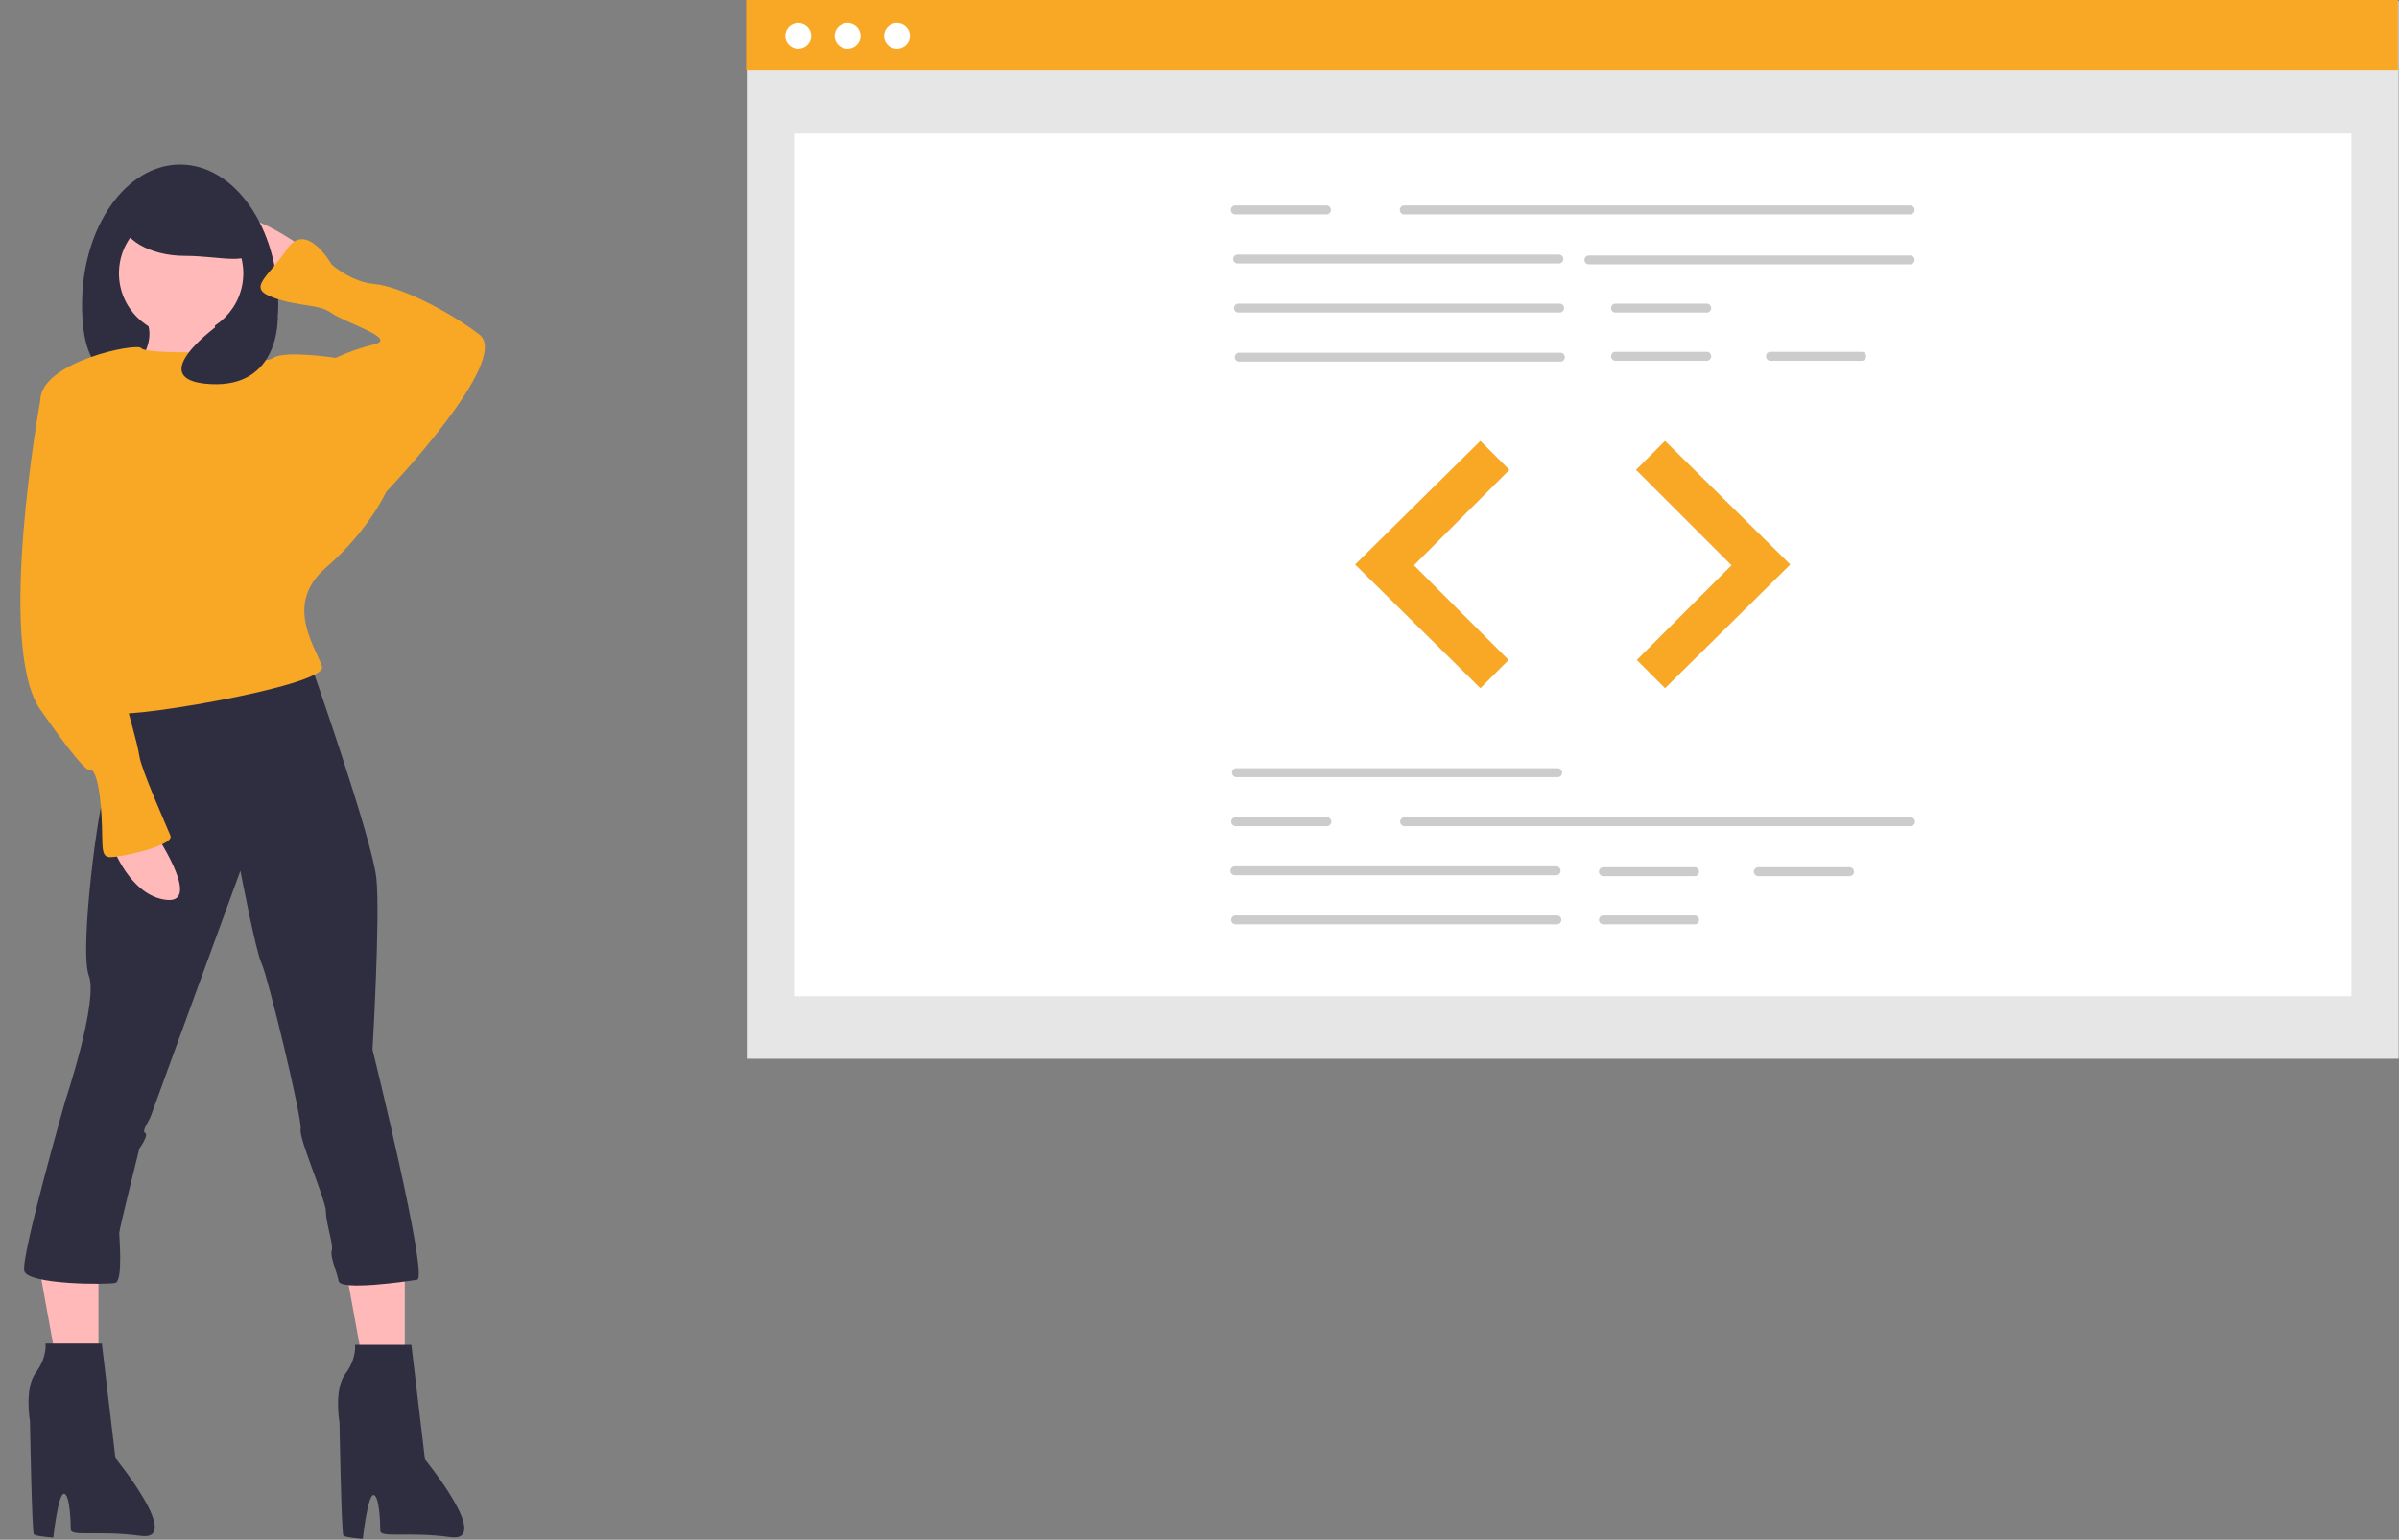 <svg width="888" height="570" viewBox="0 0 888 570" fill="none" xmlns="http://www.w3.org/2000/svg">
<rect x="0" y="0" width="888" height="570" fill="#808080" stroke="none"/>
<g id="undraw_proud_coder_7ain 1" clip-path="url(#clip0)">
<g id="screen-coder">
<path id="Vector" d="M887.873 0.347H276.411V391.954H887.873V0.347Z" fill="#E6E6E6"/>
<path id="Vector_2" d="M870.388 49.464H293.896V368.786H870.388V49.464Z" fill="white"/>
<path id="Vector_3" d="M887.612 0H276.15V25.977H887.612V0Z" fill="#F9A826"/>
<path id="Vector_4" d="M295.454 18.096C298.113 18.096 300.269 15.94 300.269 13.281C300.269 10.622 298.113 8.466 295.454 8.466C292.795 8.466 290.64 10.622 290.64 13.281C290.64 15.94 292.795 18.096 295.454 18.096Z" fill="white"/>
<path id="Vector_5" d="M313.73 18.096C316.389 18.096 318.544 15.94 318.544 13.281C318.544 10.622 316.389 8.466 313.73 8.466C311.071 8.466 308.915 10.622 308.915 13.281C308.915 15.94 311.071 18.096 313.73 18.096Z" fill="white"/>
<path id="Vector_6" d="M332.005 18.096C334.664 18.096 336.82 15.94 336.82 13.281C336.82 10.622 334.664 8.466 332.005 8.466C329.346 8.466 327.19 10.622 327.19 13.281C327.19 15.94 329.346 18.096 332.005 18.096Z" fill="white"/>
<path id="Vector_7" d="M707.267 79.373H519.58C519.179 79.32 518.811 79.123 518.545 78.819C518.278 78.516 518.131 78.125 518.131 77.721C518.131 77.317 518.278 76.927 518.545 76.623C518.811 76.319 519.179 76.122 519.58 76.069H707.267C707.667 76.122 708.035 76.319 708.302 76.623C708.568 76.927 708.715 77.317 708.715 77.721C708.715 78.125 708.568 78.516 708.302 78.819C708.035 79.123 707.667 79.32 707.267 79.373V79.373Z" fill="#CCCCCC"/>
<path id="Vector_8" d="M577.218 97.54H457.886C457.486 97.487 457.118 97.291 456.851 96.987C456.585 96.683 456.438 96.293 456.438 95.888C456.438 95.484 456.585 95.094 456.851 94.79C457.118 94.486 457.486 94.29 457.886 94.237H577.218C577.619 94.29 577.987 94.486 578.253 94.79C578.52 95.094 578.666 95.484 578.666 95.888C578.666 96.293 578.52 96.683 578.253 96.987C577.987 97.291 577.619 97.487 577.218 97.54V97.54Z" fill="#CCCCCC"/>
<path id="Vector_9" d="M707.267 97.87H587.935C587.534 97.818 587.166 97.621 586.9 97.317C586.634 97.013 586.487 96.623 586.487 96.219C586.487 95.815 586.634 95.424 586.9 95.121C587.166 94.817 587.534 94.62 587.935 94.567H707.267C707.668 94.62 708.035 94.817 708.302 95.121C708.568 95.424 708.715 95.815 708.715 96.219C708.715 96.623 708.568 97.013 708.302 97.317C708.035 97.621 707.668 97.818 707.267 97.87H707.267Z" fill="#CCCCCC"/>
<path id="Vector_10" d="M577.508 115.708H458.176C457.775 115.655 457.408 115.458 457.141 115.154C456.875 114.85 456.728 114.46 456.728 114.056C456.728 113.652 456.875 113.261 457.141 112.958C457.408 112.654 457.775 112.457 458.176 112.404H577.508C577.908 112.457 578.276 112.654 578.543 112.958C578.809 113.261 578.956 113.652 578.956 114.056C578.956 114.46 578.809 114.85 578.543 115.154C578.276 115.458 577.908 115.655 577.508 115.708V115.708Z" fill="#CCCCCC"/>
<path id="Vector_11" d="M577.798 133.875H458.466C458.065 133.822 457.697 133.626 457.431 133.322C457.164 133.018 457.017 132.627 457.017 132.223C457.017 131.819 457.164 131.429 457.431 131.125C457.697 130.821 458.065 130.625 458.466 130.572H577.798C578.198 130.625 578.566 130.821 578.832 131.125C579.099 131.429 579.246 131.819 579.246 132.223C579.246 132.627 579.099 133.018 578.832 133.322C578.566 133.626 578.198 133.822 577.798 133.875V133.875Z" fill="#CCCCCC"/>
<path id="Vector_12" d="M631.96 115.708H597.783C597.382 115.655 597.014 115.458 596.748 115.154C596.481 114.85 596.335 114.46 596.335 114.056C596.335 113.652 596.481 113.261 596.748 112.958C597.014 112.654 597.382 112.457 597.783 112.404H631.96C632.361 112.457 632.729 112.654 632.995 112.958C633.262 113.261 633.408 113.652 633.408 114.056C633.408 114.46 633.262 114.85 632.995 115.154C632.729 115.458 632.361 115.655 631.96 115.708V115.708Z" fill="#CCCCCC"/>
<path id="Vector_13" d="M631.96 133.545H597.783C597.382 133.492 597.014 133.295 596.748 132.991C596.481 132.688 596.335 132.297 596.335 131.893C596.335 131.489 596.481 131.099 596.748 130.795C597.014 130.491 597.382 130.294 597.783 130.241H631.96C632.361 130.294 632.729 130.491 632.995 130.795C633.262 131.099 633.408 131.489 633.408 131.893C633.408 132.297 633.262 132.688 632.995 132.991C632.729 133.295 632.361 133.492 631.96 133.545V133.545Z" fill="#CCCCCC"/>
<path id="Vector_14" d="M689.309 133.545H655.132C654.731 133.492 654.363 133.295 654.097 132.991C653.83 132.688 653.683 132.297 653.683 131.893C653.683 131.489 653.83 131.099 654.097 130.795C654.363 130.491 654.731 130.294 655.132 130.241H689.309C689.71 130.294 690.078 130.491 690.344 130.795C690.61 131.099 690.757 131.489 690.757 131.893C690.757 132.297 690.61 132.688 690.344 132.991C690.078 133.295 689.71 133.492 689.309 133.545V133.545Z" fill="#CCCCCC"/>
<path id="Vector_15" d="M491.195 79.373H457.017C456.617 79.32 456.249 79.123 455.982 78.819C455.716 78.516 455.569 78.125 455.569 77.721C455.569 77.317 455.716 76.927 455.982 76.623C456.249 76.319 456.617 76.122 457.017 76.069H491.195C491.596 76.122 491.963 76.319 492.23 76.623C492.496 76.927 492.643 77.317 492.643 77.721C492.643 78.125 492.496 78.516 492.23 78.819C491.963 79.123 491.596 79.32 491.195 79.373Z" fill="#CCCCCC"/>
<path id="Vector_16" d="M576.784 287.678H457.452C457.051 287.626 456.683 287.429 456.417 287.125C456.151 286.821 456.004 286.431 456.004 286.027C456.004 285.623 456.151 285.232 456.417 284.928C456.683 284.625 457.051 284.428 457.452 284.375H576.784C577.184 284.428 577.552 284.625 577.819 284.928C578.085 285.232 578.232 285.623 578.232 286.027C578.232 286.431 578.085 286.821 577.819 287.125C577.552 287.429 577.184 287.626 576.784 287.678H576.784Z" fill="#CCCCCC"/>
<path id="Vector_17" d="M576.204 324.013H456.873C456.472 323.961 456.104 323.764 455.838 323.46C455.571 323.156 455.424 322.766 455.424 322.362C455.424 321.958 455.571 321.567 455.838 321.263C456.104 320.96 456.472 320.763 456.873 320.71H576.205C576.605 320.763 576.973 320.96 577.239 321.263C577.506 321.567 577.653 321.958 577.653 322.362C577.653 322.766 577.506 323.156 577.239 323.46C576.973 323.764 576.605 323.961 576.205 324.013H576.204Z" fill="#CCCCCC"/>
<path id="Vector_18" d="M576.494 342.181H457.162C456.762 342.128 456.394 341.931 456.127 341.627C455.861 341.324 455.714 340.933 455.714 340.529C455.714 340.125 455.861 339.735 456.127 339.431C456.394 339.127 456.762 338.93 457.162 338.878H576.494C576.895 338.93 577.263 339.127 577.529 339.431C577.796 339.735 577.942 340.125 577.942 340.529C577.942 340.933 577.796 341.324 577.529 341.627C577.263 341.931 576.895 342.128 576.494 342.181H576.494Z" fill="#CCCCCC"/>
<path id="Vector_19" d="M627.471 324.344H593.293C592.893 324.291 592.525 324.094 592.258 323.79C591.992 323.486 591.845 323.096 591.845 322.692C591.845 322.288 591.992 321.898 592.258 321.594C592.525 321.29 592.893 321.093 593.293 321.04H627.471C627.871 321.093 628.239 321.29 628.506 321.594C628.772 321.898 628.919 322.288 628.919 322.692C628.919 323.096 628.772 323.486 628.506 323.79C628.239 324.094 627.871 324.291 627.471 324.344V324.344Z" fill="#CCCCCC"/>
<path id="Vector_20" d="M627.471 342.181H593.293C592.893 342.128 592.525 341.931 592.258 341.627C591.992 341.324 591.845 340.933 591.845 340.529C591.845 340.125 591.992 339.735 592.258 339.431C592.525 339.127 592.893 338.93 593.293 338.878H627.471C627.871 338.93 628.239 339.127 628.506 339.431C628.772 339.735 628.919 340.125 628.919 340.529C628.919 340.933 628.772 341.324 628.506 341.627C628.239 341.931 627.871 342.128 627.471 342.181V342.181Z" fill="#CCCCCC"/>
<path id="Vector_21" d="M684.82 324.344H650.642C650.241 324.291 649.874 324.094 649.607 323.79C649.341 323.486 649.194 323.096 649.194 322.692C649.194 322.288 649.341 321.898 649.607 321.594C649.874 321.29 650.241 321.093 650.642 321.04H684.82C685.22 321.093 685.588 321.29 685.855 321.594C686.121 321.898 686.268 322.288 686.268 322.692C686.268 323.096 686.121 323.486 685.855 323.79C685.588 324.094 685.22 324.291 684.82 324.344V324.344Z" fill="#CCCCCC"/>
<path id="Vector_22" d="M707.412 305.846H519.725C519.324 305.793 518.956 305.596 518.69 305.293C518.423 304.989 518.276 304.598 518.276 304.194C518.276 303.79 518.423 303.4 518.69 303.096C518.956 302.792 519.324 302.595 519.725 302.543H707.412C707.812 302.595 708.18 302.792 708.447 303.096C708.713 303.4 708.86 303.79 708.86 304.194C708.86 304.598 708.713 304.989 708.447 305.293C708.18 305.596 707.812 305.793 707.412 305.846V305.846Z" fill="#CCCCCC"/>
<path id="Vector_23" d="M491.34 305.846H457.162C456.762 305.793 456.394 305.596 456.127 305.293C455.861 304.989 455.714 304.598 455.714 304.194C455.714 303.79 455.861 303.4 456.127 303.096C456.394 302.792 456.762 302.595 457.162 302.543H491.34C491.74 302.595 492.108 302.792 492.375 303.096C492.641 303.4 492.788 303.79 492.788 304.194C492.788 304.598 492.641 304.989 492.375 305.293C492.108 305.596 491.74 305.793 491.34 305.846V305.846Z" fill="#CCCCCC"/>
<path id="Vector_24" d="M547.965 163.221L501.622 208.985L547.965 254.748L558.392 244.321L523.345 209.274L558.681 173.938L547.965 163.221Z" fill="#E6E6E6"/>
<path id="Vector_25" d="M616.32 163.221L662.662 208.985L616.32 254.748L605.893 244.321L640.939 209.274L605.603 173.938L616.32 163.221Z" fill="#E6E6E6"/>
<path id="Vector_26" d="M547.965 163.221L501.622 208.985L547.965 254.748L558.392 244.321L523.345 209.274L558.681 173.938L547.965 163.221Z" fill="#F9A826"/>
<path id="Vector_27" d="M616.32 163.221L662.662 208.985L616.32 254.748L605.893 244.321L640.939 209.274L605.603 173.938L616.32 163.221Z" fill="#F9A826"/>
</g>
<g id="girl-coder">
<path id="Vector_28" d="M149.825 460.994V511.12H135.503L125.956 458.607L149.825 460.994Z" fill="#FFB9B9"/>
<path id="Vector_29" d="M36.445 460.994V511.12H22.124L12.576 458.607L36.445 460.994Z" fill="#FFB9B9"/>
<path id="Vector_30" d="M111.998 91.482C111.998 91.482 88.984 74.941 86.107 82.852C83.23 90.763 103.367 105.147 103.367 105.147L111.998 91.482Z" fill="#FFB9B9"/>
<path id="Vector_31" d="M30.37 112.698C30.37 141.296 42.683 142.185 62.741 142.185C82.8 142.185 103.008 141.296 103.008 112.698C103.008 84.1 86.747 60.917 66.689 60.917C46.63 60.917 30.37 84.1 30.37 112.698Z" fill="#2F2E41"/>
<path id="Vector_32" d="M79.634 112.339C79.634 112.339 76.757 133.914 90.422 135.353C104.087 136.791 45.832 141.106 45.832 141.106C45.832 141.106 60.935 127.442 53.024 116.654C45.113 105.866 79.634 112.339 79.634 112.339Z" fill="#FFB9B9"/>
<path id="Vector_33" d="M152.272 497.823L157.307 540.255C157.307 540.255 182.478 571.181 166.656 569.023C150.834 566.865 140.765 569.482 140.765 566.605C140.765 563.728 140.393 553.45 138.236 553.45C136.078 553.45 134.293 569.68 134.293 569.68C134.293 569.68 127.82 569.19 127.101 568.471C126.381 567.752 125.662 526.591 125.662 526.591C125.662 526.591 123.505 514.365 127.82 508.611C132.135 502.858 131.416 497.823 131.416 497.823L152.272 497.823Z" fill="#2F2E41"/>
<path id="Vector_34" d="M37.699 497.357L42.733 539.789C42.733 539.789 67.905 570.714 52.083 568.556C36.261 566.399 26.192 569.015 26.192 566.138C26.192 563.262 25.82 552.983 23.662 552.983C21.505 552.983 19.719 569.214 19.719 569.214C19.719 569.214 13.247 568.724 12.527 568.005C11.808 567.285 11.089 526.124 11.089 526.124C11.089 526.124 8.931 513.898 13.247 508.145C17.562 502.391 16.843 497.357 16.843 497.357H37.699Z" fill="#2F2E41"/>
<path id="Vector_35" d="M114.874 245.388C114.874 245.388 137.888 310.835 139.327 325.218C140.765 339.602 137.888 388.507 137.888 388.507C137.888 388.507 158.745 473.005 154.43 473.725C150.115 474.444 126.084 477.853 125.365 474.258C124.646 470.662 122.082 465.094 122.801 462.937C123.52 460.779 120.643 452.868 120.643 448.553C120.643 444.238 110.559 421.589 111.278 417.994C111.998 414.398 99.052 361.178 96.895 356.863C94.737 352.547 88.984 322.342 88.984 322.342C88.984 322.342 56.62 410.802 55.901 412.959C55.182 415.117 52.305 418.713 53.743 419.432C55.182 420.151 51.586 425.185 51.586 425.185C51.586 425.185 44.133 455.026 44.133 456.464C44.133 457.903 45.572 474.183 42.695 474.903C39.818 475.622 10.434 475.576 8.995 470.542C7.557 465.507 24.257 407.206 24.257 407.206C24.257 407.206 36.483 370.527 32.887 361.178C29.291 351.828 36.483 295.732 39.36 291.417C42.236 287.101 42.956 261.211 42.956 261.211L114.874 245.388Z" fill="#2F2E41"/>
<path id="Vector_36" d="M67.048 124.205C79.759 124.205 90.062 113.902 90.062 101.191C90.062 88.481 79.759 78.177 67.048 78.177C54.338 78.177 44.034 88.481 44.034 101.191C44.034 113.902 54.338 124.205 67.048 124.205Z" fill="#FFB9B9"/>
<path id="Vector_37" d="M79.634 130.318C79.634 130.318 53.743 131.038 52.305 128.88C50.867 126.722 14.907 133.914 14.907 148.298C14.907 162.682 35.764 218.779 35.764 218.779C35.764 218.779 43.675 259.053 41.517 263.368C39.36 267.683 121.347 254.019 119.19 246.827C117.032 239.635 104.806 223.813 120.628 210.148C136.45 196.484 142.923 182.1 142.923 182.1L124.224 132.476C124.224 132.476 105.525 129.599 101.21 132.476C96.895 135.353 79.634 130.318 79.634 130.318Z" fill="#F9A826"/>
<path id="Vector_38" d="M137.888 185.696L142.923 182.1C142.923 182.1 189.67 133.195 177.444 123.846C165.218 114.496 147.238 105.866 138.608 105.147C129.977 104.428 122.786 97.955 122.786 97.955C122.786 97.955 113.436 81.414 106.244 92.201C99.052 102.989 91.141 106.585 101.21 110.181C111.278 113.777 117.751 112.339 122.786 115.935C127.82 119.531 147.238 125.284 138.608 127.442C133.659 128.641 128.841 130.328 124.224 132.476L114.874 149.017L137.888 185.696Z" fill="#F9A826"/>
<path id="Vector_39" d="M56.62 307.239C56.62 307.239 75.319 334.568 61.654 333.129C47.99 331.691 41.517 312.992 41.517 312.992L56.62 307.239Z" fill="#FFB9B9"/>
<path id="Vector_40" d="M19.942 144.702L14.907 148.298C14.907 148.298 -1.634 238.916 14.907 262.649C31.449 286.382 32.887 284.944 32.887 284.944C32.887 284.944 35.764 282.786 37.202 297.17C38.641 311.554 36.483 317.307 40.798 317.307C45.113 317.307 64.531 312.992 63.093 309.396C61.654 305.8 52.305 284.944 51.586 279.909C50.867 274.875 47.271 263.368 45.832 256.895C44.394 250.423 52.305 246.827 48.709 233.162C45.113 219.498 40.079 195.045 40.079 190.011C40.079 184.977 19.942 144.702 19.942 144.702Z" fill="#F9A826"/>
<path id="Vector_41" d="M44.754 80.695C44.754 88.44 55.379 94.719 68.487 94.719C81.594 94.719 93.658 98.868 93.658 91.123C93.658 83.377 81.594 66.67 68.487 66.67C55.379 66.67 44.754 72.949 44.754 80.695Z" fill="#2F2E41"/>
<path id="Vector_42" d="M102.792 117.552C102.792 117.552 103.761 143.623 77.853 142.185C51.946 140.747 81.354 119.9 81.354 119.9L102.792 117.552Z" fill="#2F2E41"/>
</g>
</g>
<defs>
<clipPath id="clip0">
<rect width="887.873" height="569.68" fill="white"/>
</clipPath>
</defs>
</svg>

